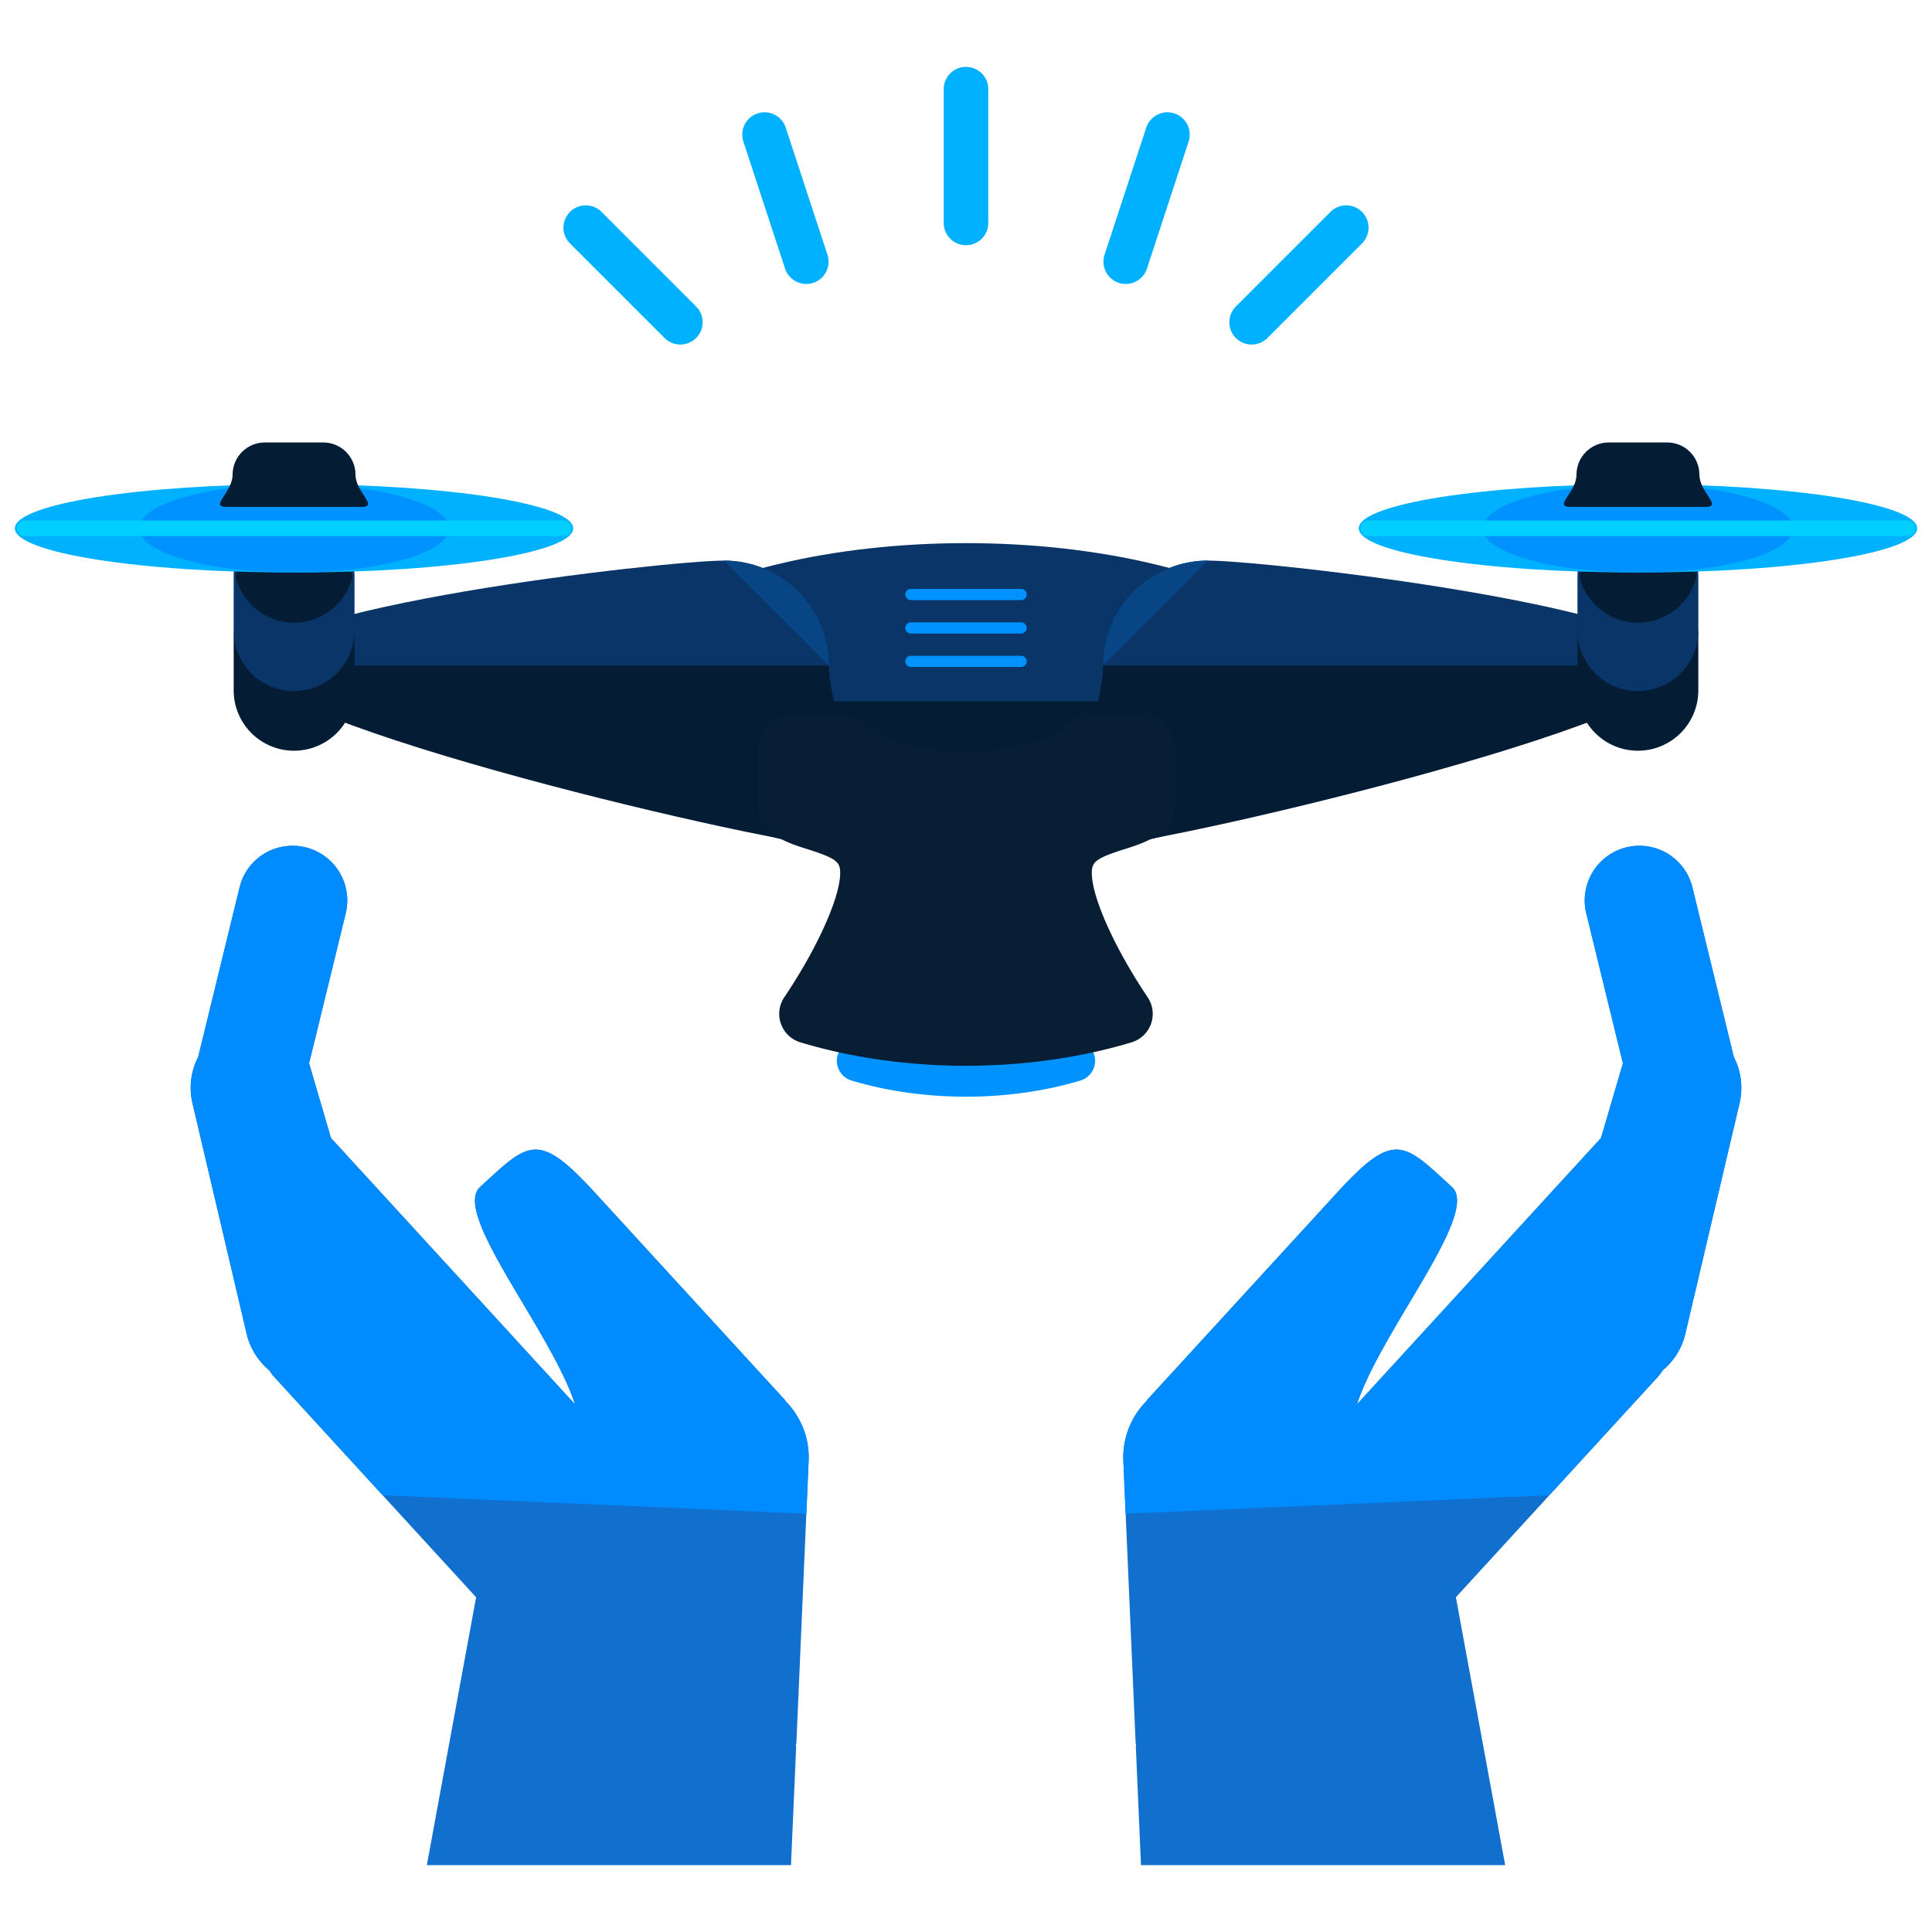 <svg id="SvgjsSvg1042" width="256" height="256" xmlns="http://www.w3.org/2000/svg" version="1.1" xmlns:xlink="http://www.w3.org/1999/xlink" xmlns:svgjs="http://svgjs.com/svgjs"><defs id="SvgjsDefs1043"></defs><g id="SvgjsG1044"><svg xmlns="http://www.w3.org/2000/svg" viewBox="0 0 65 65" width="256" height="256"><path fill="#116fce" d="m38.224 58.733-.011.013.174 4.004H50.64l-1.658-9.012 6.815-7.438c.06-.064.101-.14.152-.206.363-.307.637-.721.752-1.217l1.826-7.767a2.27 2.27 0 0 0-.195-1.552l-1.392-5.702a1.835 1.835 0 0 0-2.222-1.349 1.842 1.842 0 0 0-1.35 2.222l1.233 5.044-.737 2.513-8.211 8.961c.812-2.485 4.157-6.433 3.196-7.312-1.616-1.483-1.928-1.923-3.842.166l-6.405 6.988c-.015.019-.026.04-.042.06a2.695 2.695 0 0 0-.766 2.004l.412 9.47c.004.038.013.073.018.11z" class="color116FCE svgShape"></path><path fill="#008cff" d="m58.332 35.56-1.392-5.702a1.835 1.835 0 0 0-2.222-1.349 1.842 1.842 0 0 0-1.35 2.222l1.233 5.044-.737 2.513-8.211 8.961c.812-2.485 4.157-6.433 3.196-7.312-1.616-1.483-1.928-1.923-3.842.166l-6.405 6.988c-.015.019-.026.04-.042.06a2.695 2.695 0 0 0-.766 2.004l.077 1.773 14.255-.622 3.669-4.004c.06-.064.101-.14.152-.206.363-.307.637-.721.752-1.217l1.826-7.767a2.257 2.257 0 0 0-.193-1.552z" class="color008CFF svgShape"></path><path fill="#116fce" d="m26.777 58.733.01.013-.175 4.004H14.361l1.657-9.012L9.203 46.3c-.06-.064-.101-.14-.153-.206a2.268 2.268 0 0 1-.752-1.217L6.474 37.11a2.26 2.26 0 0 1 .194-1.552l1.392-5.702a1.834 1.834 0 0 1 2.221-1.349 1.84 1.84 0 0 1 1.35 2.222l-1.232 5.044.736 2.513 8.212 8.961c-.812-2.485-4.158-6.433-3.196-7.312 1.617-1.483 1.928-1.923 3.842.166l6.404 6.988c.016.019.027.04.042.06.503.518.802 1.228.766 2.004l-.411 9.47c-.004.038-.014.073-.017.11z" class="color116FCE svgShape"></path><path fill="#008cff" d="m6.668 35.56 1.392-5.702a1.834 1.834 0 0 1 2.221-1.349 1.84 1.84 0 0 1 1.35 2.222l-1.232 5.044.736 2.513 8.212 8.961c-.812-2.485-4.158-6.433-3.196-7.312 1.617-1.483 1.928-1.923 3.842.166l6.404 6.988c.016.019.027.04.042.06.503.518.802 1.228.766 2.004l-.076 1.773-14.256-.622-3.668-4.004c-.06-.064-.101-.14-.153-.206a2.268 2.268 0 0 1-.752-1.217l-1.824-7.767a2.246 2.246 0 0 1 .192-1.552z" class="color008CFF svgShape"></path><path fill="#0092ff" d="M35.791 33.647h-6.582c-.229.51-.553 1.09-.936 1.656a.691.691 0 0 0 .373 1.049c1.18.357 2.512.545 3.854.545 1.34 0 2.674-.188 3.854-.545a.693.693 0 0 0 .373-1.049 11.317 11.317 0 0 1-.936-1.656z" class="color0092FF svgShape"></path><ellipse cx="32.5" cy="23.591" fill="#093568" rx="12.703" ry="5.318" class="color093568 svgShape"></ellipse><path fill="#041d35" d="M45.203 23.591c0 2.938-5.688 5.318-12.703 5.318s-12.703-2.381-12.703-5.318" class="color041D35 svgShape"></path><path fill="#093568" d="M27.887 22.392c0 1.951-1.58 3.533-3.531 3.533s-15.95-1.582-15.95-3.533c0-1.949 13.998-3.531 15.949-3.531s3.532 1.581 3.532 3.531z" class="color093568 svgShape"></path><path fill="#074584" d="M24.355 18.86a3.531 3.531 0 0 1 3.531 3.531" class="color074584 svgShape"></path><path fill="#041d35" d="M27.887 22.392c0 1.951 2.273 6.102.322 6.102s-19.803-4.15-19.803-6.102" class="color041D35 svgShape"></path><path fill="#041d35" d="M11.927 23.222a2.034 2.034 0 0 1-2.034 2.035 2.03 2.03 0 0 1-2.031-2.035v-1.82a2.034 2.034 0 0 1 4.065 0v1.82z" class="color041D35 svgShape"></path><path fill="#093568" d="M11.927 21.216a2.034 2.034 0 0 1-2.034 2.033 2.03 2.03 0 0 1-2.031-2.033v-1.82a2.031 2.031 0 1 1 4.065 0v1.82z" class="color093568 svgShape"></path><path fill="#041d35" d="M7.924 19.396a2.027 2.027 0 0 0 1.969 1.553c.957 0 1.754-.662 1.97-1.553a2.03 2.03 0 0 0-1.97-1.553 2.03 2.03 0 0 0-1.969 1.553z" class="color041D35 svgShape"></path><ellipse cx="9.892" cy="17.776" fill="#00b1ff" rx="9.392" ry="1.486" class="color00B1FF svgShape"></ellipse><ellipse cx="9.893" cy="17.776" fill="#0092ff" rx="5.218" ry="1.486" class="color0092FF svgShape"></ellipse><path fill="#00cfff" d="M19.225 17.776c0 .145-.115.26-.261.26H.82a.258.258 0 0 1-.258-.26.26.26 0 0 1 .258-.262h18.144a.262.262 0 0 1 .261.262z" class="color00CFFF svgShape"></path><path fill="#041d35" d="M11.961 15.972c0 .596.799 1.082.198 1.082H7.625c-.598 0 .2-.486.2-1.082 0-.602.487-1.086 1.084-1.086h1.966c.598 0 1.086.484 1.086 1.086z" class="color041D35 svgShape"></path><path fill="#093568" d="M37.113 22.392a3.532 3.532 0 0 0 3.533 3.533c1.948 0 15.946-1.582 15.946-3.533 0-1.949-13.998-3.531-15.946-3.531a3.53 3.53 0 0 0-3.533 3.531z" class="color093568 svgShape"></path><path fill="#074584" d="M40.646 18.86a3.532 3.532 0 0 0-3.533 3.531" class="color074584 svgShape"></path><path fill="#041d35" d="M37.113 22.392c0 1.951-2.273 6.102-.322 6.102s19.802-4.15 19.802-6.102" class="color041D35 svgShape"></path><path fill="#041d35" d="M53.072 23.222c0 1.125.912 2.035 2.035 2.035a2.03 2.03 0 0 0 2.031-2.035v-1.82a2.03 2.03 0 0 0-2.031-2.033c-1.123 0-2.035.91-2.035 2.033v1.82z" class="color041D35 svgShape"></path><path fill="#093568" d="M53.072 21.216c0 1.123.912 2.033 2.035 2.033a2.03 2.03 0 0 0 2.031-2.033v-1.82a2.032 2.032 0 0 0-2.031-2.035 2.036 2.036 0 0 0-2.035 2.035v1.82z" class="color093568 svgShape"></path><path fill="#041d35" d="M57.076 19.396a2.027 2.027 0 0 1-1.969 1.553 2.031 2.031 0 0 1-1.971-1.553 2.034 2.034 0 0 1 1.971-1.553c.956 0 1.754.664 1.969 1.553z" class="color041D35 svgShape"></path><ellipse cx="55.107" cy="17.776" fill="#00b1ff" rx="9.393" ry="1.486" class="color00B1FF svgShape"></ellipse><ellipse cx="55.107" cy="17.776" fill="#0092ff" rx="5.218" ry="1.486" class="color0092FF svgShape"></ellipse><path fill="#00cfff" d="M45.775 17.776c0 .145.115.26.26.26H64.18a.261.261 0 0 0 0-.522H46.035a.262.262 0 0 0-.26.262z" class="color00CFFF svgShape"></path><path fill="#041d35" d="M53.039 15.972c0 .596-.799 1.082-.199 1.082h4.535c.598 0-.2-.486-.2-1.082 0-.602-.485-1.086-1.085-1.086h-1.965c-.598 0-1.086.484-1.086 1.086z" class="color041D35 svgShape"></path><path fill="#081e34" d="M38.51 24.106h-1.938c-.294 0-.574.131-.764.355-.271.32-1.511.795-3.309.795-1.799 0-3.036-.475-3.307-.795a1.004 1.004 0 0 0-.765-.355H26.49a1 1 0 0 0-1 1v2.049c0 .254.098.5.271.686.382.404.91.572 1.422.734.978.309 1.084.436 1.084.799 0 .814-.772 2.533-1.881 4.178a1.001 1.001 0 0 0 .541 1.516c1.706.516 3.633.789 5.572.789s3.867-.273 5.572-.789a1 1 0 0 0 .541-1.516c-1.107-1.645-1.879-3.363-1.879-4.178 0-.363.105-.49 1.081-.799.512-.162 1.04-.33 1.423-.734.174-.186.271-.432.271-.686v-2.049a.997.997 0 0 0-.998-1z" class="color081E34 svgShape"></path><path fill="#0092ff" d="M34.541 20.001a.188.188 0 0 1-.188.188h-3.707a.188.188 0 1 1 0-.376h3.707c.104 0 .188.084.188.188zM34.541 21.126a.188.188 0 0 1-.188.188h-3.707a.188.188 0 1 1 0-.376h3.707c.104 0 .188.084.188.188zM34.541 22.251a.188.188 0 0 1-.188.188h-3.707a.188.188 0 1 1 0-.376h3.707c.104 0 .188.084.188.188z" class="color0092FF svgShape"></path><path fill="#00b1ff" d="M33.25 7.5a.75.75 0 01-1.5 0V3a.75.75 0 011.5 0v4.5zM23.42 10.311a.75.75 0 11-1.061 1.061L19.177 8.19a.75.75 0 111.061-1.061l3.182 3.182zM27.838 8.569a.75.75 0 01-.479.948.753.753 0 01-.947-.48L25.01 4.763a.75.75 0 011.426-.468l1.402 4.274zM41.58 10.311a.75.75 0 101.061 1.061l3.182-3.182a.75.75 0 10-1.061-1.061l-3.182 3.182zM37.162 8.569a.75.75 0 00.479.948.753.753 0 00.947-.48l1.402-4.274a.75.75 0 00-1.426-.468l-1.402 4.274z" class="color00B1FF svgShape"></path></svg></g></svg>